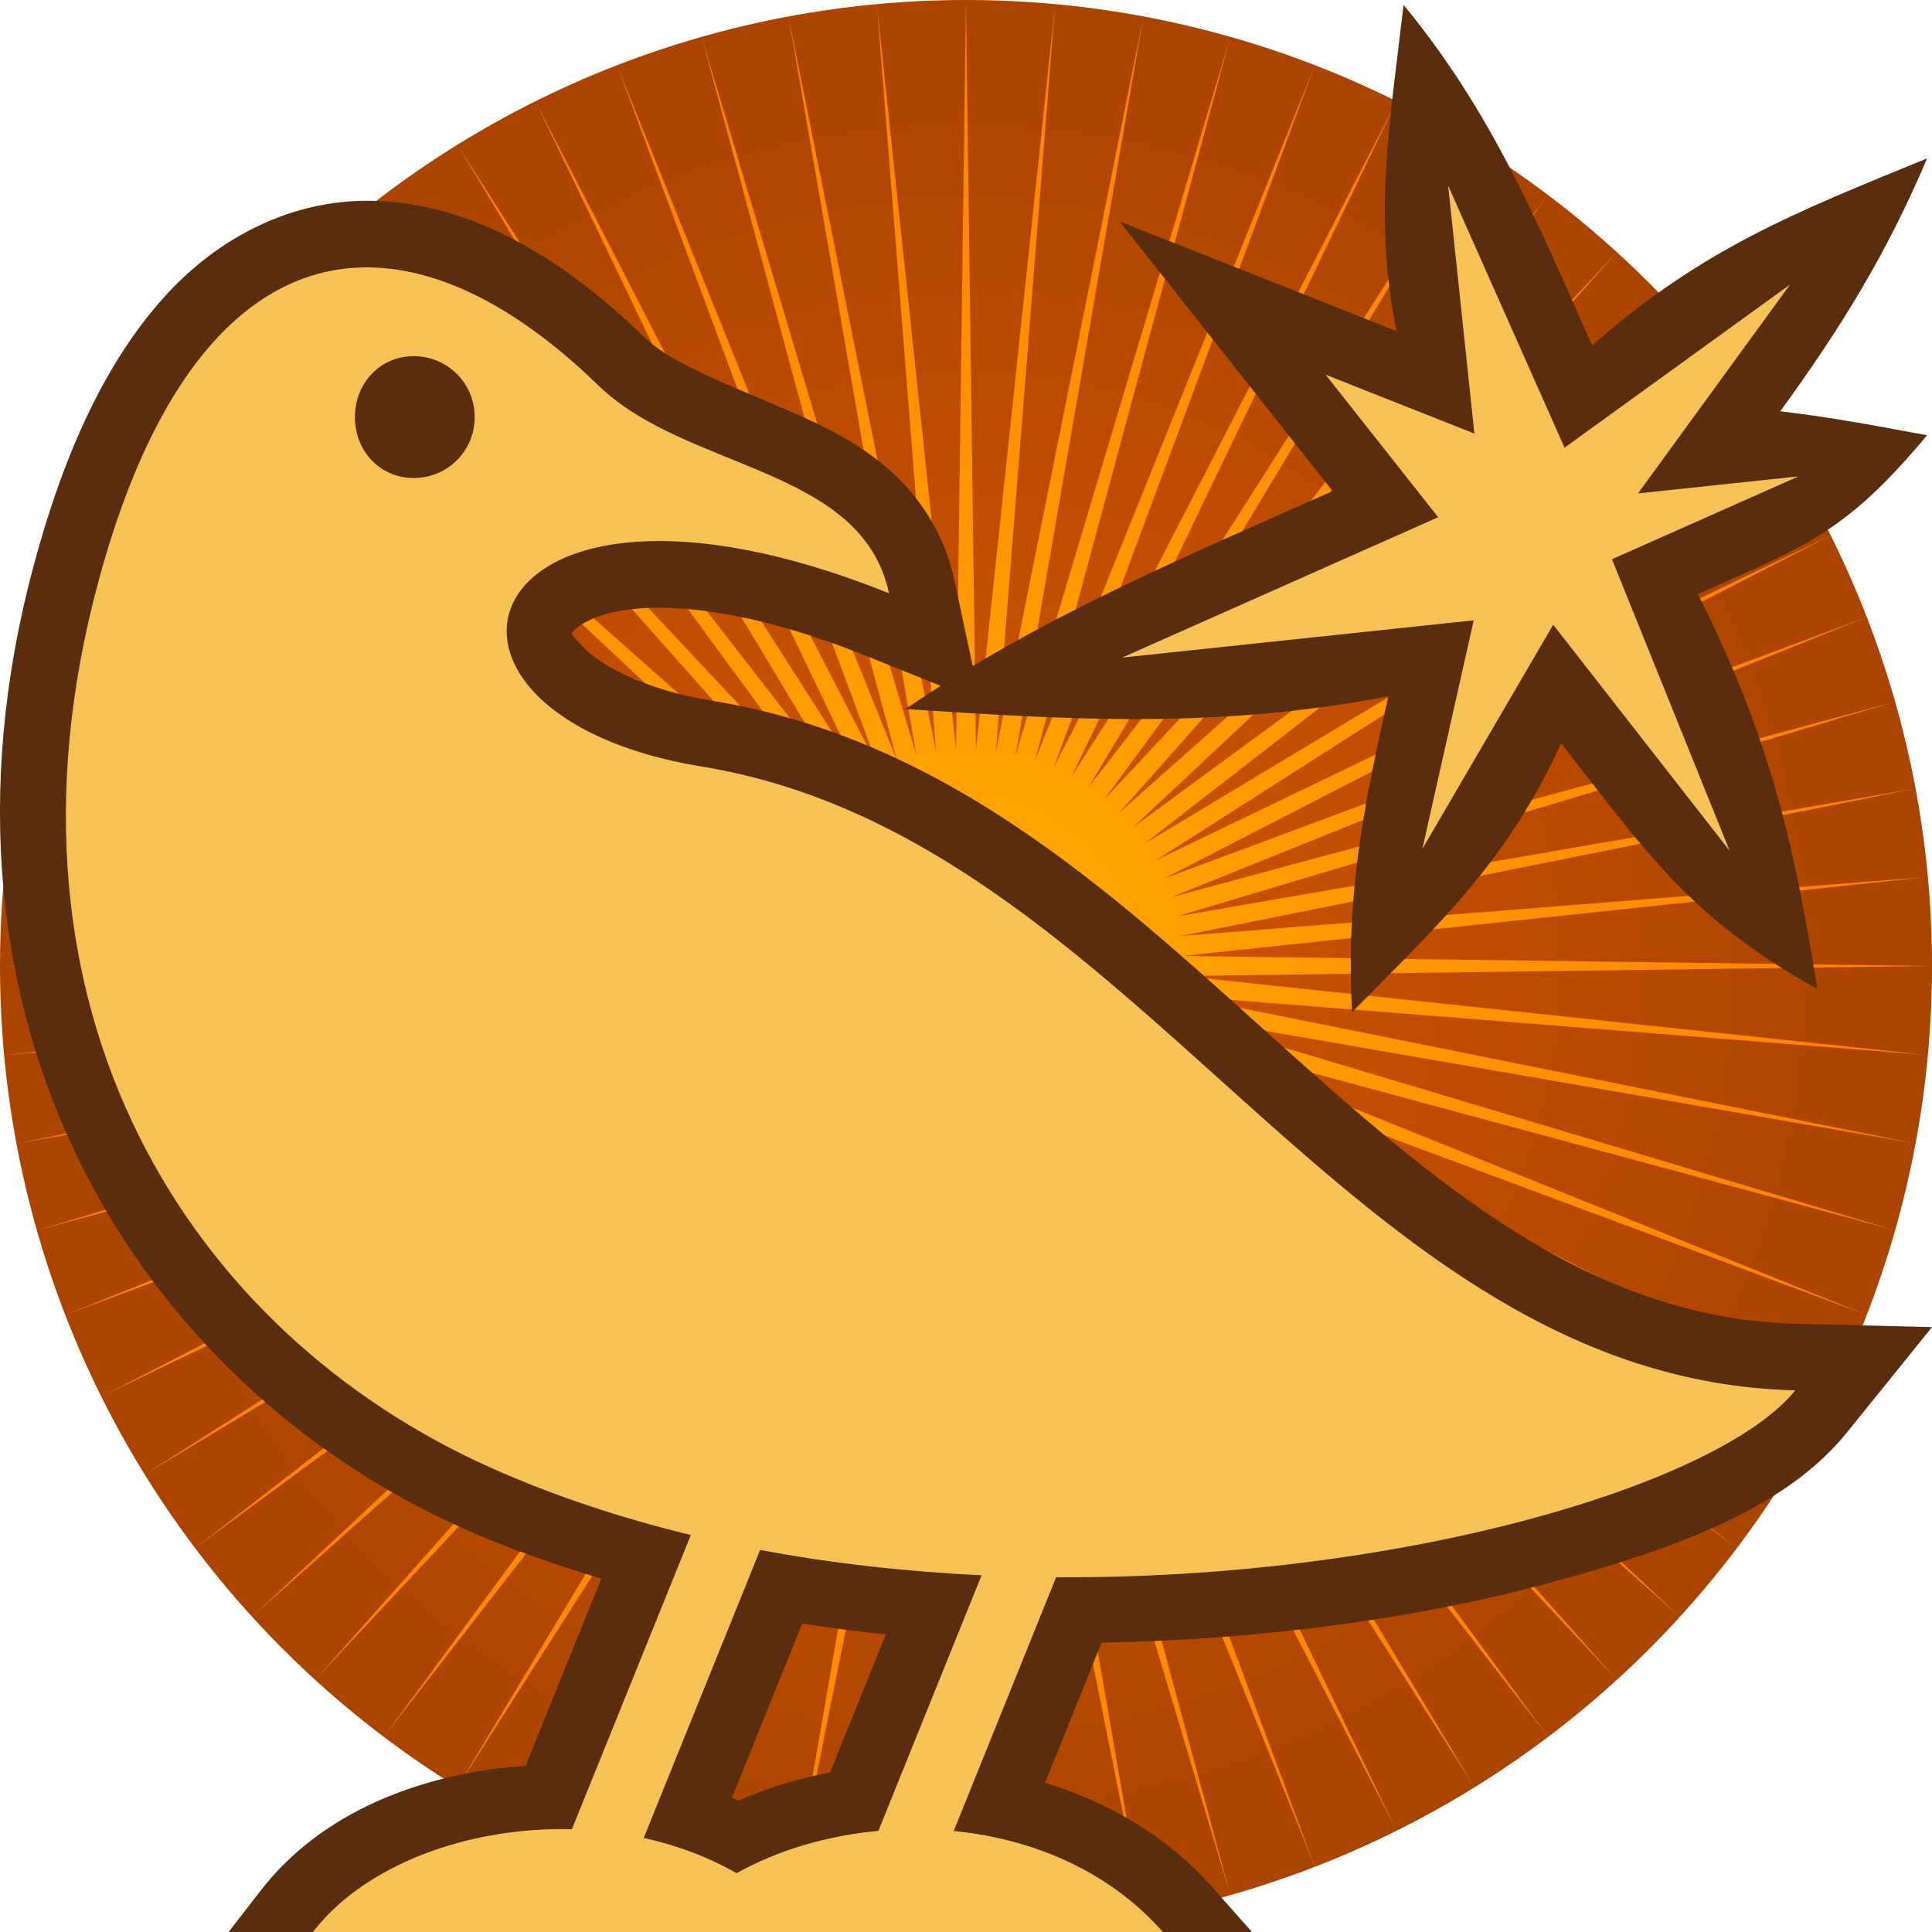 <svg height="500" viewBox="0 0 132.292 132.292" width="500" xmlns="http://www.w3.org/2000/svg" xmlns:xlink="http://www.w3.org/1999/xlink"><radialGradient id="a" cx="66.146" cy="66.146" gradientTransform="matrix(-0 1 -1 -0 132.294 .003)" gradientUnits="userSpaceOnUse" r="66.146"><stop offset="0" stop-color="#fa0"/><stop offset="1" stop-color="#ff8000"/></radialGradient><radialGradient id="b" cx="66.146" cy="66.146" gradientTransform="matrix(0 1 -1 0 132.292 -0)" gradientUnits="userSpaceOnUse" r="66.146"><stop offset="0" stop-color="#d45500"/><stop offset="1" stop-color="#a40"/></radialGradient><circle cx="66.146" cy="66.146" fill="url(#b)" r="66.146"/><path d="m80.947 66.831 51.345-.684-51.345-.688 51.06-5.413-51.186 4.051 50.346-10.105-50.595 8.76 49.192-14.706-49.569 13.392 47.628-19.184-48.123 17.908 45.657-23.5-46.266 22.275 43.293-27.609-44.015 26.443 40.561-31.487-41.383 30.397 37.48-35.099-38.403 34.084 34.084-38.402-35.099 37.48 30.397-41.386-31.486 40.564 26.444-44.01-27.608 43.288 22.272-46.26-23.499 45.654 17.906-48.126-19.179 47.631 13.392-49.572-14.709 49.197 8.758-50.597-10.107 50.344 4.061-51.185-5.423 51.059-.686-51.343-.679 51.343-5.422-51.059 4.055 51.185-10.107-50.344 8.762 50.597-14.709-49.197 13.392 49.572-19.185-47.631 17.912 48.126-23.499-45.654 22.272 46.26-27.613-43.288 26.45 44.01-31.487-40.564 30.393 41.386-35.094-37.48 34.084 38.402-38.404-34.084 37.484 35.099-41.388-30.397 40.56 31.487-44.011-26.443 43.293 27.609-46.266-22.275 45.653 23.5-48.121-17.908 47.627 19.184-49.571-13.392 49.197 14.706-50.593-8.76 50.345 10.105-51.191-4.051 51.061 5.413-51.341.688 51.341.684-51.061 5.415 51.191-4.052-50.345 10.108 50.593-8.764-49.197 14.708 49.571-13.39-47.627 19.184 48.121-17.908-45.653 23.498 46.266-22.272-43.293 27.606 44.011-26.448-40.56 31.488 41.388-30.395-37.484 35.1 38.404-34.086-34.084 38.401 35.094-37.482-30.393 41.386 31.487-40.556-26.45 44.006 27.613-43.285-22.272 46.262 23.499-45.656-17.912 48.127 19.185-47.632-13.392 49.57 14.709-49.196-8.762 50.592 10.107-50.34-4.055 51.191 5.422-51.064.679 51.342.686-51.342 5.423 51.064-4.061-51.191 10.107 50.34-8.758-50.592 14.709 49.196-13.392-49.57 19.179 47.632-17.906-48.127 23.499 45.656-22.272-46.262 27.608 43.285-26.444-44.006 31.486 40.556-30.397-41.386 35.099 37.482-34.084-38.401 38.403 34.086-37.48-35.1 41.383 30.395-40.561-31.488 44.015 26.448-43.293-27.606 46.266 22.272-45.657-23.498 48.123 17.908-47.628-19.184 49.569 13.39-49.192-14.708 50.595 8.764-50.346-10.108 51.186 4.052z" fill="url(#a)" fill-rule="evenodd"/><g transform="matrix(-1 0 0 1 132.292 0)"><path d="m23.275 23.657c-7.571-6.647-13.87-9.096-22.94-12.814 2.781 6.563 5.943 11.669 10.057 17.32-3.899.462-6.768 1.041-10.057 1.641 5.547 6.624 8.126 7.508 15.695 10.87-4.82 9.599-6.554 16.804-8.175 27.047 8.684-4.854 11.586-9.203 17.537-16.827 3.744 8.138 8.168 12.176 14.317 18.41.439-7.973-.771-14.018-2.48-21.619 11.673 2.211 21.426 1.636 33.056.864-9.122-6.244-19.202-10.456-29.247-14.918l14.584-18.465-18.954 7.502c1.612-7.986.439-14.355-.484-22.334-6.083 7.397-9.079 14.706-12.907 23.322zm93.368 108.635-2.155-2.775c-4.138-5.402-10.97-8.097-18.19-8.607l-5.178-12.813c3.202-.972 6.363-2.059 9.404-3.417 22.329-9.969 37.833-34.718 29.47-65.928-2.145-8.006-5.054-14.083-8.921-18.385-3.867-4.302-8.956-6.693-14.155-6.618h-.002c-6.666.096-12.959 3.716-18.769 9.363-1.898 1.845-5.83 3.257-10.164 5.145-2.167.944-4.444 2.058-6.509 3.848-2.065 1.79-3.844 4.401-4.52 7.565l-1.79 8.381 7.952-3.191c6.723-2.698 11.9-3.434 15.254-3.209 3.354.226 4.557 1.408 4.655 1.571.098.162.422-.052-.688 1.11-1.11 1.163-3.977 2.862-8.837 3.657-16.673 2.725-28.372 14.104-39.425 24.014-11.053 9.909-21.228 18.307-34.824 18.642l-9.25.228 5.811 7.2c4.082 5.057 11.273 7.886 20.752 10.413 8.659 2.309 19.196 3.797 30.298 3.992l3.871 9.597c-4.256 1.314-8.309 3.59-11.494 7.2l-2.677 3.019zm-39.284-21.119 4.816 11.917c-.15.065-.295.141-.444.208-1.987-.872-4.076-1.512-6.275-1.923l-3.819-9.457c1.912-.19 3.815-.457 5.722-.746z" fill="#592d0d"/><path d="m25.161 30.655-15.442-11.171 10.411 14.301-10.989-1.165 12.772 5.673-8.058 19.966 12.083-15.481 8.961 15.355-3.518-15.656 24.071 2.551-21.638-9.611 7.709-9.761-10.189 4.033 1.798-16.979zm66.165-4.27c-6.03 5.861-18.053 5.54-19.91 14.238 28.774-11.547 35.001 8.243 12.819 11.868-29.955 4.896-44.06 41.955-74.873 42.713 5.205 6.449 26.931 12.941 50.612 12.796l7.012 17.375c-5.351.527-10.6 2.695-14.325 6.917h58.202c-3.48-4.544-10.541-7.223-17.731-7.036l-8.145-20.149c4.728-1.142 9.329-2.655 13.675-4.595 20.557-9.178 34.781-31.252 26.923-60.579-4.046-15.101-10.84-21.735-18.603-21.622-4.976.071-10.348 2.915-15.656 8.074zm12.638-1.997c2.315 0 4.025 1.86 4.025 4.176 0 2.315-1.71 4.167-4.025 4.167-2.315 0-4.176-1.853-4.176-4.168 0-2.315 1.861-4.176 4.176-4.176zm-23.722 81.742 7.971 19.72c-2.223.489-4.379 1.284-6.362 2.417-2.784-1.566-6.162-2.572-9.705-2.9l-7.068-17.502c5.058-.237 10.163-.795 15.165-1.735z" fill="#f6c155"/></g></svg>